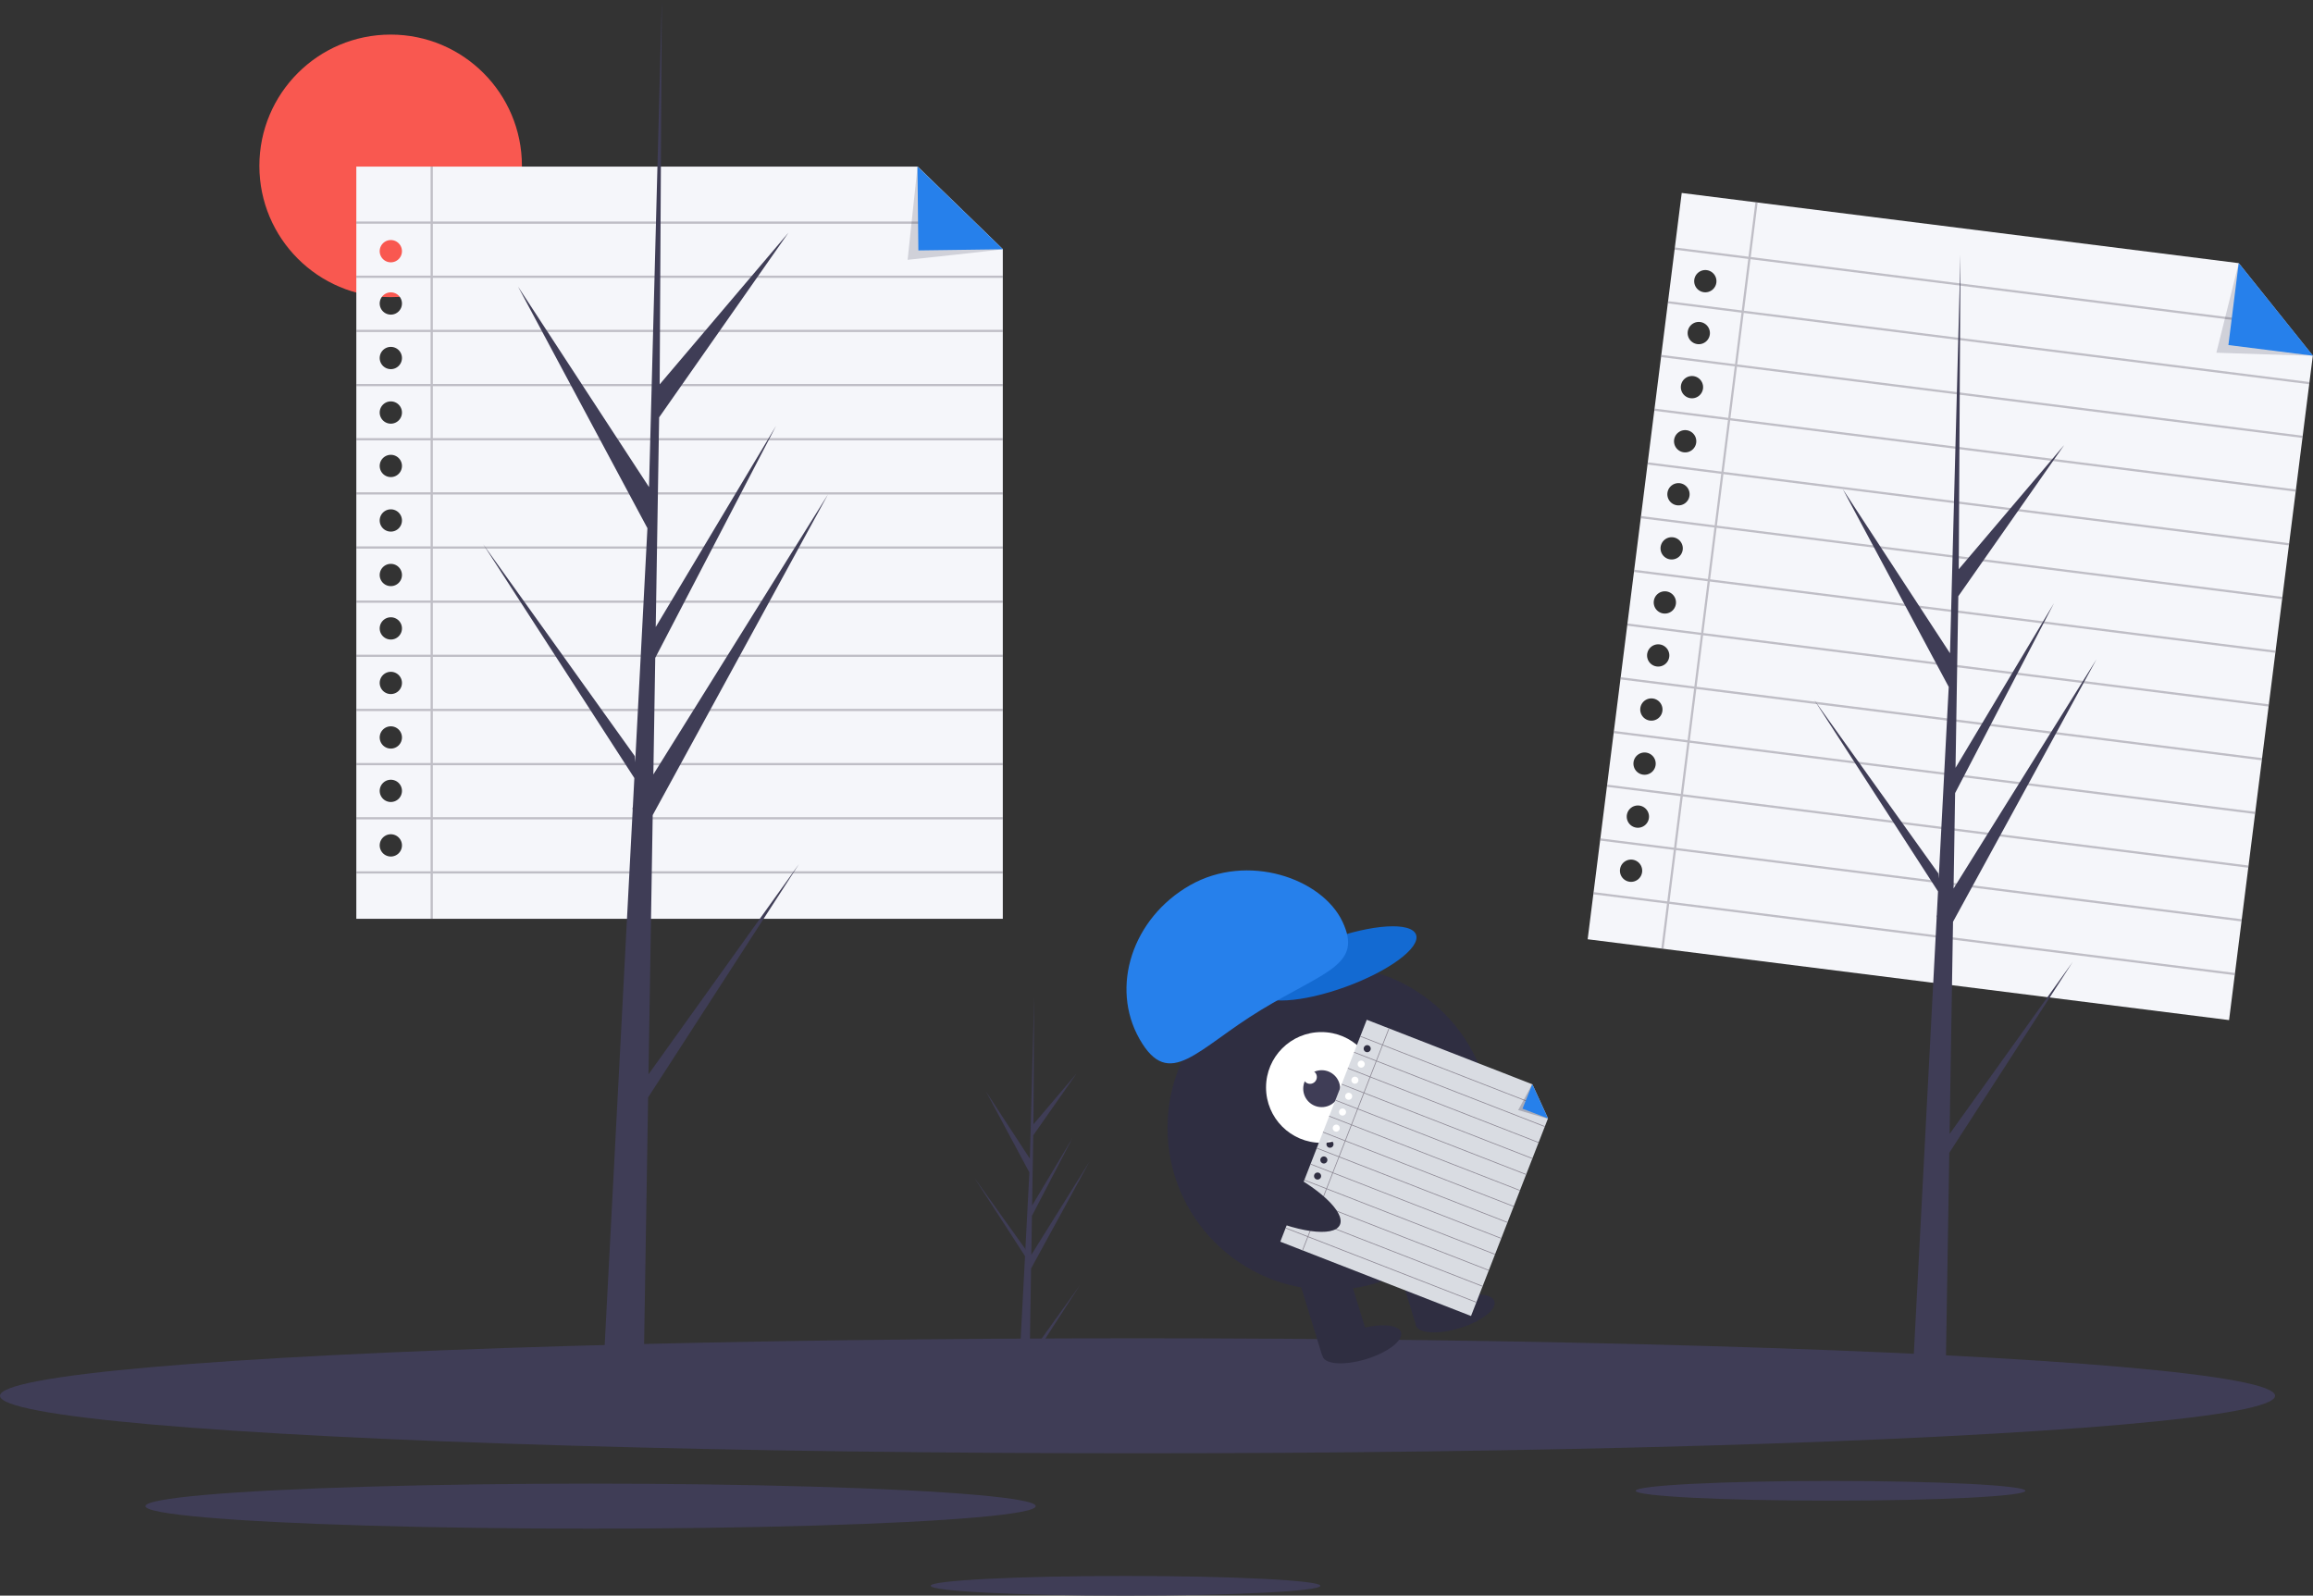 
<svg xmlns="http://www.w3.org/2000/svg" width="509.375" height="351.391" viewBox="0 0 509.375 351.391">
  <rect x="0" y="0" width="509.375" height="351.391" fill="#333333" stroke="none"/>
  <g id="Group_6137" data-name="Group 6137" transform="translate(-745 -414.32)">
    <circle id="Ellipse_353" data-name="Ellipse 353" cx="28.909" cy="28.909" r="28.909" transform="translate(802.121 421.937)" fill="#f95850"/>
    <g id="Group_6122" data-name="Group 6122" transform="translate(823.47 451.013)">
      <path id="Path_6513" data-name="Path 6513" d="M173.718,81.231V246.882H316.089V99.4L297.355,81.231H173.718Zm7.6,151.928a2.45,2.45,0,1,1,2.451-2.45A2.45,2.45,0,0,1,181.314,233.159Zm0-12.007a2.45,2.45,0,1,1,2.451-2.45A2.45,2.45,0,0,1,181.314,221.151Zm0-11.762a2.45,2.45,0,1,1,2.451-2.45A2.45,2.45,0,0,1,181.314,209.39Zm0-12.007a2.45,2.45,0,1,1,2.451-2.45A2.45,2.45,0,0,1,181.314,197.382Zm0-12.007a2.45,2.45,0,1,1,2.451-2.451,2.451,2.451,0,0,1-2.451,2.451Zm0-11.762a2.451,2.451,0,1,1,2.451-2.451,2.451,2.451,0,0,1-2.451,2.451Zm0-12.007a2.451,2.451,0,1,1,2.451-2.451,2.451,2.451,0,0,1-2.451,2.451Zm0-12.008a2.45,2.45,0,1,1,2.451-2.451,2.45,2.45,0,0,1-2.451,2.451Zm0-11.762a2.451,2.451,0,1,1,2.451-2.451,2.451,2.451,0,0,1-2.451,2.451Zm0-12.007a2.45,2.45,0,1,1,2.451-2.451,2.451,2.451,0,0,1-2.451,2.451Zm0-12.007a2.45,2.45,0,1,1,2.451-2.451,2.451,2.451,0,0,1-2.451,2.451Zm0-11.517a2.451,2.451,0,1,1,2.451-2.451,2.451,2.451,0,0,1-2.451,2.451Z" transform="translate(-173.718 -81.231)" fill="#f5f6fa"/>
      <path id="Path_6514" data-name="Path 6514" d="M190.566,93.812H308.2c-.135-.153-.263-.318-.387-.49H190.566V81.231h-.49v12.09H173.718v.49h16.358v11.434H173.718v.49h16.358v11.434H173.718v.49h16.358v11.434H173.718v.49h16.358v11.434H173.718v.49h16.358v11.434H173.718v.49h16.358v11.434H173.718v.49h16.358V176.79H173.718v.49h16.358v11.434H173.718v.49h16.358v11.434H173.718v.49h16.358v11.434H173.718v.49h16.358v11.434H173.718v.49h16.358V236.41H173.718v.491h16.358v9.98h.49V236.9H316.089v-.491H190.566V224.978H316.089v-.49H190.566V213.054H316.089v-.49H190.566V201.13H316.089v-.49H190.566V189.206H316.089v-.49H190.566V177.282H316.089v-.49H190.566V165.357H316.089v-.49H190.566V153.433H316.089v-.49H190.566V141.508H316.089v-.49H190.566V129.584H316.089v-.49H190.566V117.66H316.089v-.49H190.566V105.736H316.089v-.49H190.566Z" transform="translate(-173.718 -81.231)" fill="#8b8692" opacity="0.5"/>
      <path id="Path_6515" data-name="Path 6515" d="M447.428,81.231" transform="translate(-323.791 -81.231)" fill="#3f3d56"/>
      <path id="Path_6516" data-name="Path 6516" d="M442.495,101.8s20.842-2.2,20.872-2.361c-18.75-18.123-18.682-18.175-18.689-18.176" transform="translate(-321.086 -81.279)" fill="#3f3d56" opacity="0.2"/>
      <path id="Path_6517" data-name="Path 6517" d="M447.229,81.22l.2,18.482,18.625-.248Z" transform="translate(-323.653 -81.249)" fill="#2680eb"/>
    </g>
    <path id="Path_6518" data-name="Path 6518" d="M794.748,94.074l-20.715,164.35,141.253,17.8,18.443-146.32-16.314-20.373ZM783.286,245.759a2.45,2.45,0,1,1,2.738-2.125A2.451,2.451,0,0,1,783.286,245.759Zm1.5-11.913a2.451,2.451,0,1,1,2.738-2.125A2.451,2.451,0,0,1,784.787,233.846Zm1.471-11.67A2.451,2.451,0,1,1,789,220.051,2.451,2.451,0,0,1,786.258,222.176Zm1.5-11.913a2.45,2.45,0,1,1,2.738-2.124A2.451,2.451,0,0,1,787.76,210.263Zm1.5-11.912A2.45,2.45,0,1,1,792,196.226a2.451,2.451,0,0,1-2.738,2.125Zm1.471-11.67a2.451,2.451,0,1,1,2.738-2.125,2.45,2.45,0,0,1-2.738,2.125Zm1.5-11.913a2.451,2.451,0,1,1,2.738-2.125,2.45,2.45,0,0,1-2.738,2.125Zm1.5-11.913a2.45,2.45,0,1,1,2.738-2.125,2.451,2.451,0,0,1-2.738,2.125Zm1.471-11.67a2.451,2.451,0,1,1,2.738-2.125,2.451,2.451,0,0,1-2.738,2.125Zm1.5-11.913a2.451,2.451,0,1,1,2.738-2.125,2.451,2.451,0,0,1-2.738,2.125Zm1.5-11.913a2.451,2.451,0,1,1,2.738-2.125,2.451,2.451,0,0,1-2.738,2.125Zm1.44-11.427a2.45,2.45,0,1,1,2.738-2.124,2.451,2.451,0,0,1-2.738,2.124Z" transform="translate(320.605 362.74)" fill="#f5f6fa"/>
    <path id="Path_6519" data-name="Path 6519" d="M811.4,111.145l116.707,14.71a6.223,6.223,0,0,1-.323-.535L811.464,110.659l1.512-12-.487-.061-1.512,12-16.23-2.046-.061.486,16.23,2.046-1.43,11.345-16.23-2.046-.061.486,16.23,2.045L808,134.259l-16.23-2.046-.061.486,16.23,2.045-1.43,11.344-16.23-2.045-.061.486,16.23,2.046-1.43,11.344-16.23-2.046-.061.486,16.23,2.045-1.43,11.345-16.23-2.046-.061.486,16.229,2.046-1.43,11.344-16.23-2.046-.062.486,16.23,2.046-1.43,11.345-16.23-2.046-.062.486,16.23,2.046-1.43,11.344-16.23-2.046-.061.486,16.23,2.046-1.43,11.344-16.23-2.046-.062.486,16.23,2.045-1.43,11.345-16.23-2.045-.062.486L796,229.39l-1.429,11.344-16.23-2.046-.061.486,16.23,2.046-1.43,11.344-16.23-2.045-.061.486,16.229,2.046-1.248,9.9.486.061,1.248-9.9,124.536,15.7.061-.486-124.536-15.7L795,241.282l124.536,15.7.062-.486L795.06,240.8l1.43-11.344,124.537,15.7.061-.486-124.536-15.7,1.43-11.345,124.536,15.7.061-.486-124.536-15.7,1.43-11.344,124.537,15.7.062-.486L799.534,205.3l1.43-11.344,124.536,15.7.061-.486-124.536-15.7,1.43-11.345,124.537,15.7.061-.486-124.537-15.7,1.43-11.344L928.483,186l.061-.486-124.536-15.7,1.43-11.345,124.536,15.7.061-.486L805.5,157.981l1.43-11.344,124.537,15.7.061-.486-124.537-15.7,1.43-11.344,124.536,15.7.061-.486-124.536-15.7,1.43-11.345,124.537,15.7.061-.486-124.537-15.7Z" transform="translate(319.092 360.258)" fill="#8b8692" opacity="0.5"/>
    <path id="Path_6520" data-name="Path 6520" d="M1080.55,148.046s21.168.763,21.219.614l-16.278-20.3h-.01l-.018,0" transform="translate(152.544 343.946)" fill="#3f3d56" opacity="0.2"/>
    <path id="Path_6521" data-name="Path 6521" d="M1088.69,128.276l-2.27,18.056,18.63,2.35Z" transform="translate(149.325 343.974)" fill="#2680eb"/>
    <path id="Path_6522" data-name="Path 6522" d="M1091.45,128.3" transform="translate(146.568 343.974)" fill="#3f3d56"/>
    <path id="Path_6523" data-name="Path 6523" d="M271.969,236.587,272.9,179.5l38.6-70.626-38.459,61.671.417-25.669,26.607-51.1-26.5,44.3h0l.75-46.167,28.491-40.68-28.373,33.42L274.906,0l-2.945,112.067.242-4.623L243.236,63.105l28.5,53.213-2.7,51.561-.08-1.368-33.394-46.66,33.293,51.494-.337,6.448-.061.1.028.53L261.64,309.235h9.149l1.1-67.568L305.1,190.3Z" transform="translate(615.842 414.32)" fill="#3f3d56"/>
    <path id="Path_6524" data-name="Path 6524" d="M914.312,317.768l.759-46.729,31.6-57.811-31.481,50.48.341-21.011,21.781-41.826-21.69,36.265h0l.614-37.79,23.321-33.3L916.332,193.4l.384-69.294-2.411,91.732.2-3.784-23.711-36.293,23.331,43.558-2.209,42.2-.066-1.12-27.334-38.193,27.252,42.151-.276,5.278-.049.079.023.433-5.605,107.078h7.489l.9-55.308,27.183-42.047Z" transform="translate(260.029 346.272)" fill="#3f3d56"/>
    <ellipse id="Ellipse_354" data-name="Ellipse 354" cx="250.514" cy="12.664" rx="250.514" ry="12.664" transform="translate(745 709.035)" fill="#3f3d56"/>
    <ellipse id="Ellipse_355" data-name="Ellipse 355" cx="42.907" cy="2.169" rx="42.907" ry="2.169" transform="translate(1105.219 740.452)" fill="#3f3d56"/>
    <ellipse id="Ellipse_356" data-name="Ellipse 356" cx="42.907" cy="2.169" rx="42.907" ry="2.169" transform="translate(949.955 761.373)" fill="#3f3d56"/>
    <ellipse id="Ellipse_357" data-name="Ellipse 357" cx="98.027" cy="4.955" rx="98.027" ry="4.955" transform="translate(777.04 741.045)" fill="#3f3d56"/>
    <path id="Path_6527" data-name="Path 6527" d="M487.223,564.59l11.091-15.5-11.118,17.2-.029,1.779c-.776-.016-1.544-.053-2.3-.1l1.2-22.848-.01-.177.02-.033.113-2.158-11.146-17.241,11.181,15.623.026.459.9-17.263L477.6,506.509l9.659,14.785.94-35.79,0-.122v.118l-.157,28.222,9.5-11.189-9.539,13.62-.252,15.456,8.87-14.834-8.907,17.108-.141,8.592,12.877-20.646-12.925,23.645Z" transform="translate(484.543 148.189)" fill="#3f3d56"/>
    <g id="Group_6136" data-name="Group 6136" transform="translate(-534 275)">
      <g id="Group_6125" data-name="Group 6125" transform="translate(-2932.039 -2420.023)">
        <circle id="Ellipse_363" data-name="Ellipse 363" cx="35.685" cy="35.685" r="35.685" transform="translate(4468.151 2772.038)" fill="#2f2e41"/>
        <rect id="Rectangle_1079" data-name="Rectangle 1079" width="10.841" height="19.423" transform="translate(4512.567 2854.663) rotate(162.915)" fill="#2f2e41"/>
        <rect id="Rectangle_1080" data-name="Rectangle 1080" width="10.841" height="19.423" transform="matrix(-0.956, 0.294, -0.294, -0.956, 4533.318, 2848.268)" fill="#2f2e41"/>
        <ellipse id="Ellipse_364" data-name="Ellipse 364" cx="3.388" cy="9.034" rx="3.388" ry="9.034" transform="translate(4503.303 2861.284) rotate(-107.085)" fill="#2f2e41"/>
        <ellipse id="Ellipse_365" data-name="Ellipse 365" cx="3.388" cy="9.034" rx="3.388" ry="9.034" transform="translate(4523.87 2854.471) rotate(-107.085)" fill="#2f2e41"/>
        <circle id="Ellipse_366" data-name="Ellipse 366" cx="12.196" cy="12.196" r="12.196" transform="translate(4489.849 2786.626)" fill="#fff"/>
        <circle id="Ellipse_367" data-name="Ellipse 367" cx="4.065" cy="4.065" r="4.065" transform="translate(4498.039 2795.023)" fill="#3f3d56"/>
        <g id="Group_6123" data-name="Group 6123" transform="translate(4492.99 2783.91)">
          <path id="Path_6528" data-name="Path 6528" d="M707.515,512.7l-19.039,48.874,42,16.364,16.95-43.512-3.438-7.515Zm-15.221,45.7a.776.776,0,1,1,1.005-.441A.777.777,0,0,1,692.294,558.4Zm1.38-3.543a.776.776,0,1,1,1-.442A.776.776,0,0,1,693.674,554.853Zm1.352-3.47a.776.776,0,1,1,1.005-.441A.776.776,0,0,1,695.026,551.383Zm1.38-3.543a.776.776,0,1,1,1-.441A.775.775,0,0,1,696.406,547.84Zm1.38-3.542a.776.776,0,1,1,1.005-.442.776.776,0,0,1-1.005.442Zm1.352-3.47a.776.776,0,1,1,1.005-.442.777.777,0,0,1-1.005.442Zm1.38-3.543a.776.776,0,1,1,1.005-.441.775.775,0,0,1-1.005.441Zm1.38-3.543a.776.776,0,1,1,1-.442.776.776,0,0,1-1,.442Zm1.352-3.47a.776.776,0,1,1,1.005-.441.777.777,0,0,1-1.005.441Zm1.38-3.542a.776.776,0,1,1,1-.442.776.776,0,0,1-1,.442Zm1.38-3.543a.776.776,0,1,1,1.005-.441.776.776,0,0,1-1.005.441Zm1.324-3.4a.776.776,0,1,1,1.005-.442.777.777,0,0,1-1.005.442Z" transform="translate(-688.475 -512.698)" fill="#d9dce2"/>
          <path id="Path_6529" data-name="Path 6529" d="M712.433,520.629l34.705,13.52a1.94,1.94,0,0,1-.058-.189L712.49,520.485l1.389-3.567-.144-.056-1.39,3.567-4.826-1.88-.057.145,4.827,1.88-1.314,3.374-4.827-1.88-.057.144,4.827,1.881-1.314,3.373-4.827-1.88-.056.145,4.826,1.88-1.314,3.373-4.827-1.88-.056.145,4.826,1.88-1.314,3.374-4.827-1.88-.056.145,4.826,1.88-1.314,3.374-4.827-1.88-.056.144,4.827,1.881-1.314,3.374-4.827-1.88-.056.144,4.826,1.881-1.314,3.373-4.827-1.88-.056.145,4.827,1.88-1.314,3.373-4.827-1.88-.056.145,4.826,1.88-1.313,3.373-4.827-1.88-.057.144,4.827,1.88-1.314,3.374-4.827-1.88-.056.144,4.827,1.881-1.314,3.373-4.827-1.88-.056.144,4.826,1.881-1.314,3.374-4.826-1.88-.057.145,4.826,1.88-1.147,2.944.145.056,1.147-2.944,37.034,14.427.056-.145L696.044,562.7l1.314-3.374,37.033,14.427.057-.145-37.033-14.427,1.313-3.373,37.034,14.427.057-.144-37.034-14.427,1.314-3.374,37.033,14.427.057-.144-37.033-14.427,1.314-3.373L738.5,563.2l.056-.144-37.035-14.427,1.314-3.373,37.033,14.427.056-.145L702.9,545.111l1.314-3.373,37.034,14.427.056-.144-37.034-14.427,1.314-3.374,37.034,14.427.056-.144-37.033-14.427,1.314-3.374,37.033,14.427.057-.145-37.034-14.427,1.314-3.373,37.034,14.427.056-.145-37.033-14.427,1.314-3.373,37.033,14.427.056-.145-37.033-14.427,1.314-3.373L748.1,538.574l.056-.145L711.118,524Z" transform="translate(-689.868 -514.981)" fill="#8b8692"/>
          <path id="Path_6530" data-name="Path 6530" d="M811.38,544.158" transform="translate(-755.863 -529.947)" fill="#3f3d56"/>
        </g>
        <ellipse id="Ellipse_368" data-name="Ellipse 368" cx="17.842" cy="5.601" rx="17.842" ry="5.601" transform="translate(4503.702 2834.162) rotate(-154.627)" fill="#2f2e41"/>
        <path id="Path_6536" data-name="Path 6536" d="M804.447,549.831s6.487,1.92,6.514,1.879l-3.426-7.571h0l-.005,0" transform="translate(3740.929 2253.976)" fill="#3f3d56" opacity="0.3"/>
        <path id="Path_6537" data-name="Path 6537" d="M808.715,544.128l-2.153,5.387,5.606,2.145Z" transform="translate(3739.769 2253.982)" fill="#2680eb"/>
        <ellipse id="Ellipse_369" data-name="Ellipse 369" cx="5.5" cy="18.5" rx="5.5" ry="18.5" transform="translate(4521.003 2760.004) rotate(70)" fill="#136ad2"/>
        <path id="Path_6526" data-name="Path 6526" d="M614.151,471.993c-6.545-11.489-1.571-26.658,11.109-33.883s29.061-1.529,33.58,8.025-3.812,10.875-17.937,19.438S620.7,483.481,614.151,471.993Z" transform="translate(3847.847 2316.178)" fill="#2680eb"/>
      </g>
      <circle id="Ellipse_385" data-name="Ellipse 385" cx="1.5" cy="1.5" r="1.5" transform="translate(1566 375)" fill="#fff"/>
    </g>
  </g>
</svg>
